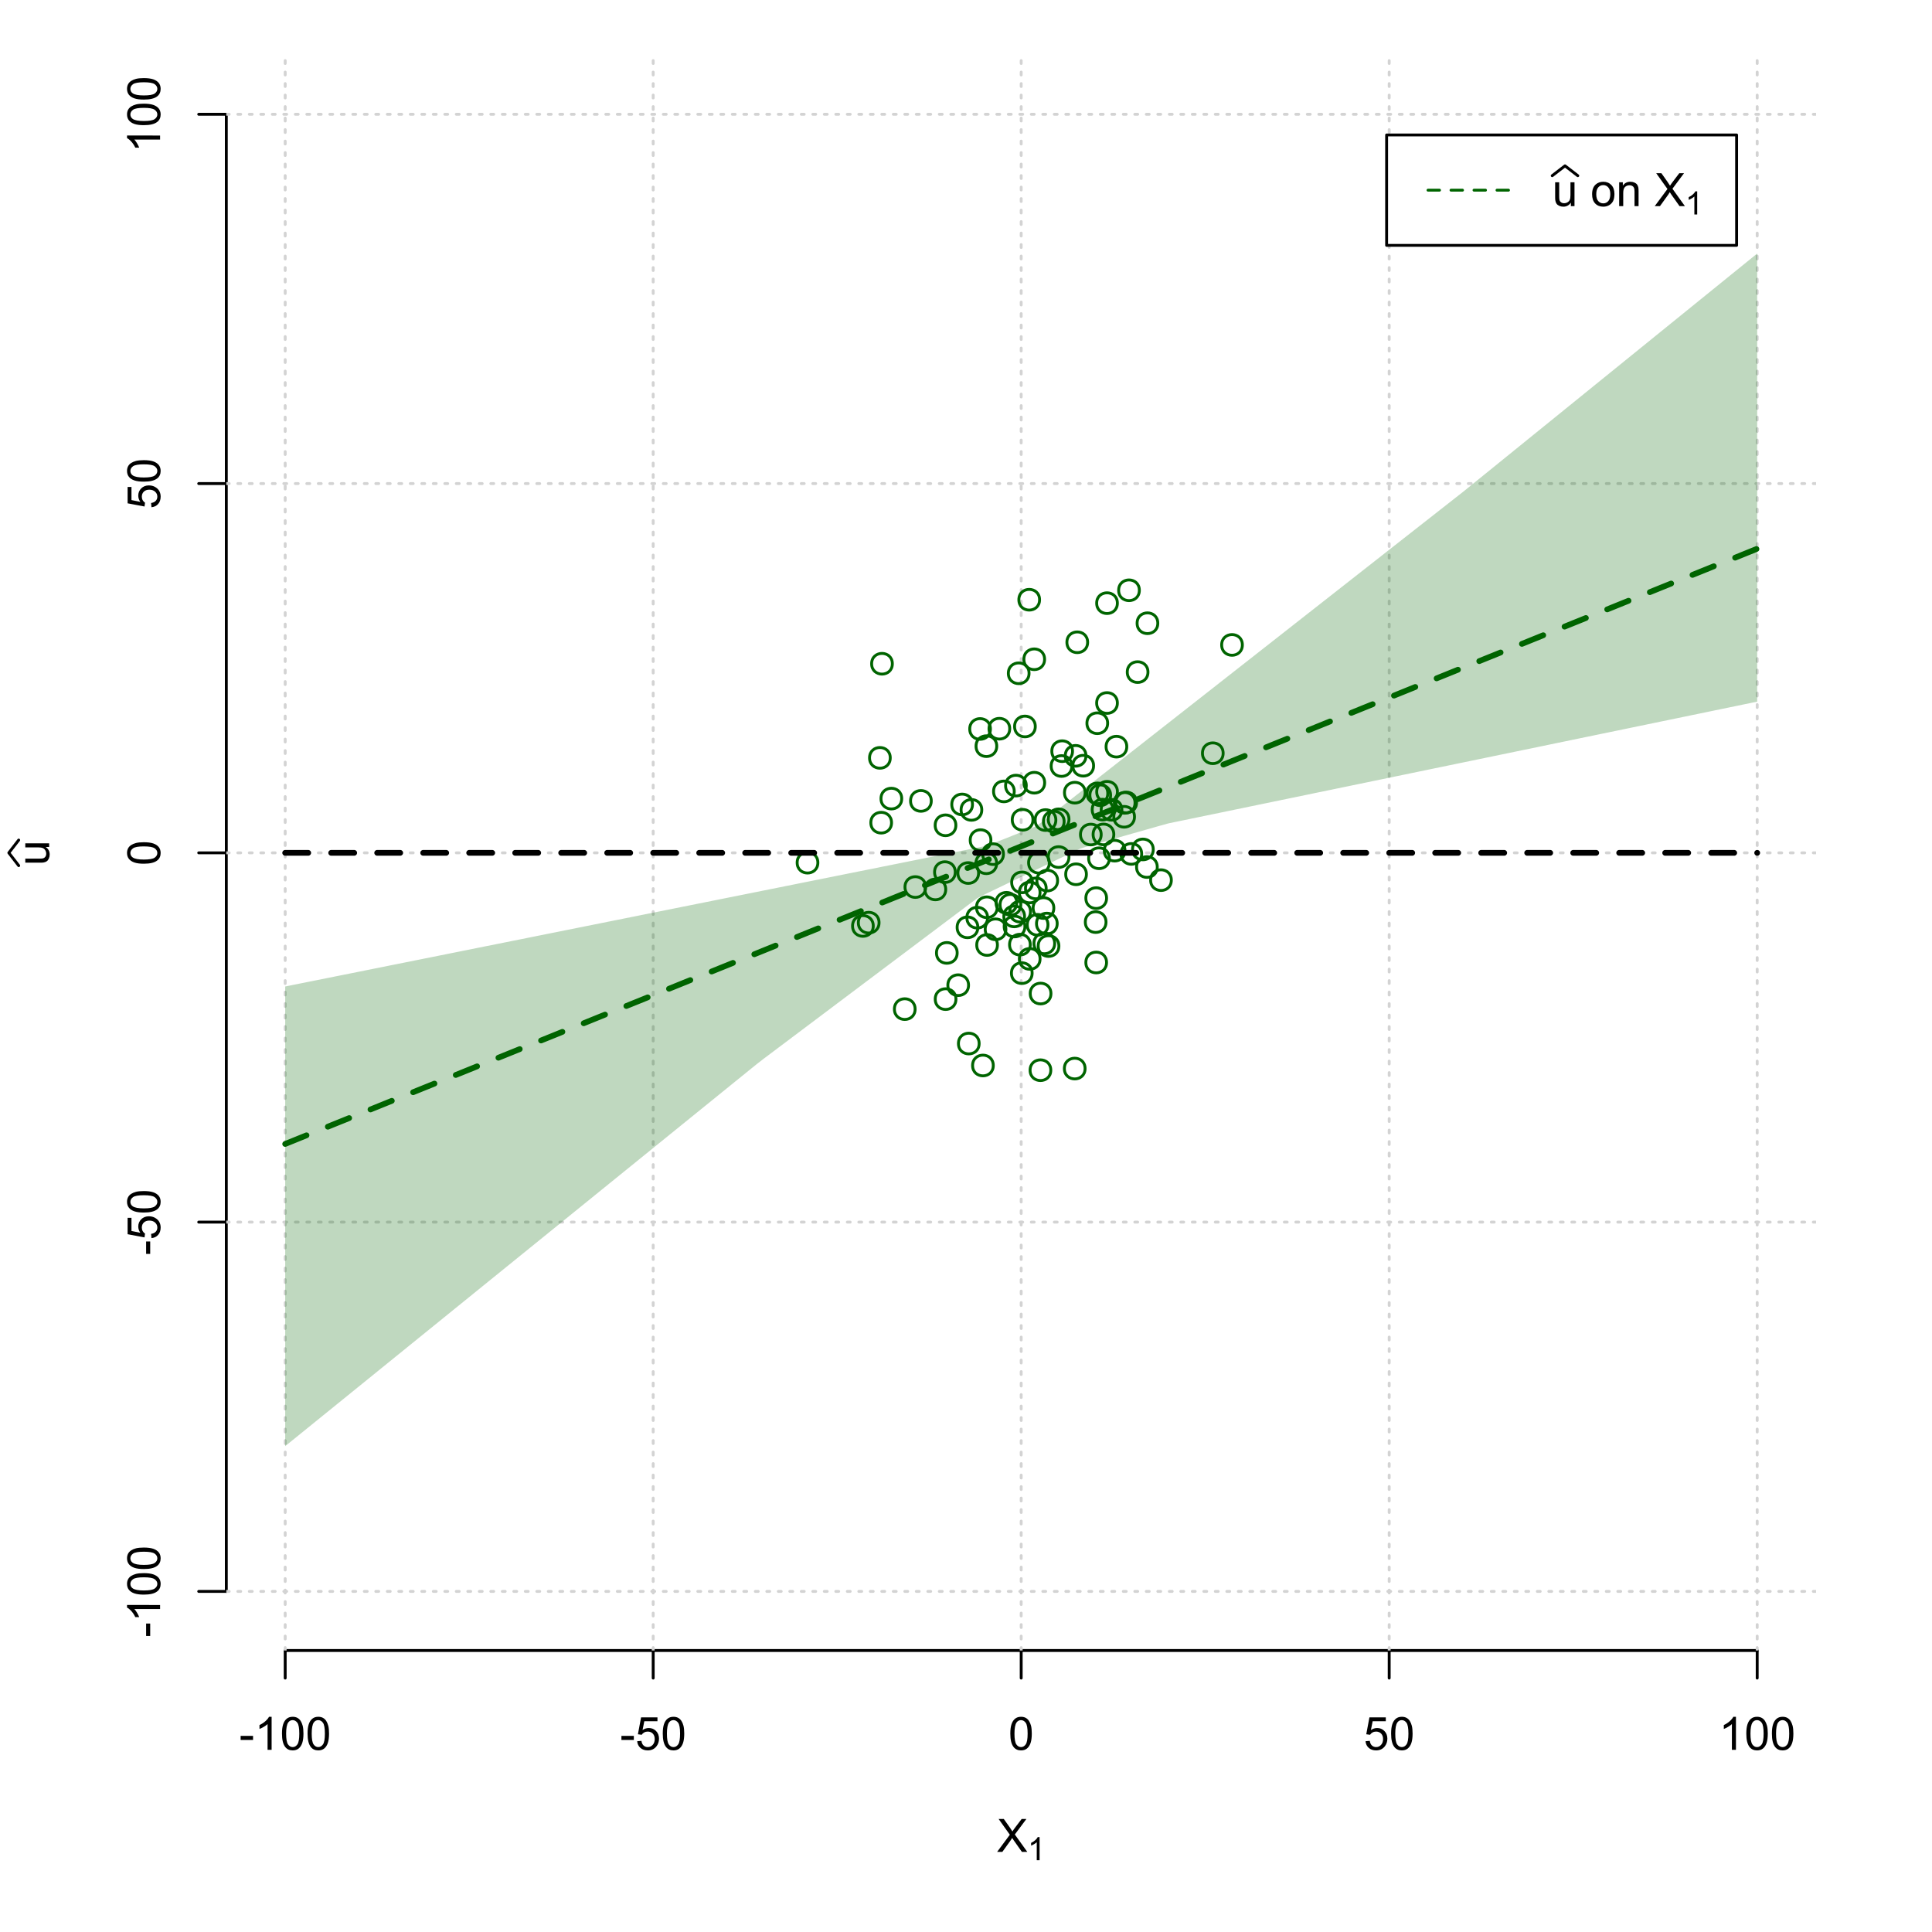 <?xml version="1.0" encoding="UTF-8"?>
<svg xmlns="http://www.w3.org/2000/svg" xmlns:xlink="http://www.w3.org/1999/xlink" width="504pt" height="504pt" viewBox="0 0 504 504" version="1.1">
<defs>
<g>
<symbol overflow="visible" id="glyph0-0">
<path style="stroke:none;" d="M 1.5 0 L 1.5 -7.5 L 7.5 -7.5 L 7.5 0 Z M 1.688 -0.188 L 7.312 -0.188 L 7.312 -7.312 L 1.688 -7.312 Z M 1.688 -0.188 "/>
</symbol>
<symbol overflow="visible" id="glyph0-1">
<path style="stroke:none;" d="M 0.055 0 L 3.375 -4.477 L 0.445 -8.59 L 1.797 -8.59 L 3.359 -6.387 C 3.68 -5.93 3.91 -5.578 4.047 -5.332 C 4.238 -5.645 4.465 -5.969 4.727 -6.312 L 6.457 -8.59 L 7.695 -8.59 L 4.676 -4.539 L 7.93 0 L 6.523 0 L 4.359 -3.062 C 4.238 -3.238 4.113 -3.43 3.984 -3.641 C 3.789 -3.324 3.652 -3.109 3.574 -2.992 L 1.418 0 Z M 0.055 0 "/>
</symbol>
<symbol overflow="visible" id="glyph0-2">
<path style="stroke:none;" d="M 0.383 -2.578 L 0.383 -3.641 L 3.621 -3.641 L 3.621 -2.578 Z M 0.383 -2.578 "/>
</symbol>
<symbol overflow="visible" id="glyph0-3">
<path style="stroke:none;" d="M 4.469 0 L 3.414 0 L 3.414 -6.719 C 3.16 -6.477 2.828 -6.234 2.414 -5.996 C 2 -5.75 1.629 -5.57 1.305 -5.449 L 1.305 -6.469 C 1.895 -6.742 2.41 -7.078 2.852 -7.477 C 3.293 -7.871 3.605 -8.254 3.789 -8.625 L 4.469 -8.625 Z M 4.469 0 "/>
</symbol>
<symbol overflow="visible" id="glyph0-4">
<path style="stroke:none;" d="M 0.5 -4.234 C 0.496 -5.246 0.602 -6.062 0.812 -6.688 C 1.02 -7.305 1.328 -7.785 1.742 -8.121 C 2.148 -8.457 2.668 -8.625 3.297 -8.625 C 3.758 -8.625 4.164 -8.531 4.512 -8.348 C 4.855 -8.16 5.141 -7.891 5.371 -7.543 C 5.594 -7.191 5.773 -6.766 5.906 -6.266 C 6.035 -5.762 6.098 -5.086 6.102 -4.234 C 6.098 -3.227 5.996 -2.414 5.789 -1.797 C 5.578 -1.176 5.266 -0.695 4.859 -0.359 C 4.445 -0.02 3.926 0.145 3.297 0.148 C 2.465 0.145 1.816 -0.148 1.348 -0.742 C 0.781 -1.457 0.496 -2.621 0.5 -4.234 Z M 1.582 -4.234 C 1.582 -2.824 1.746 -1.887 2.074 -1.418 C 2.402 -0.949 2.809 -0.715 3.297 -0.719 C 3.777 -0.715 4.184 -0.949 4.52 -1.422 C 4.848 -1.887 5.016 -2.824 5.016 -4.234 C 5.016 -5.648 4.848 -6.59 4.52 -7.055 C 4.184 -7.516 3.773 -7.746 3.289 -7.75 C 2.801 -7.746 2.414 -7.543 2.125 -7.137 C 1.762 -6.613 1.582 -5.645 1.582 -4.234 Z M 1.582 -4.234 "/>
</symbol>
<symbol overflow="visible" id="glyph0-5">
<path style="stroke:none;" d="M 0.5 -2.25 L 1.605 -2.344 C 1.684 -1.805 1.871 -1.398 2.176 -1.125 C 2.473 -0.852 2.836 -0.715 3.258 -0.719 C 3.766 -0.715 4.195 -0.906 4.547 -1.293 C 4.898 -1.672 5.074 -2.18 5.074 -2.82 C 5.074 -3.414 4.902 -3.891 4.566 -4.242 C 4.227 -4.59 3.785 -4.762 3.242 -4.766 C 2.898 -4.762 2.594 -4.684 2.32 -4.531 C 2.047 -4.375 1.832 -4.176 1.676 -3.93 L 0.688 -4.062 L 1.516 -8.473 L 5.789 -8.473 L 5.789 -7.465 L 2.359 -7.465 L 1.898 -5.156 C 2.414 -5.516 2.953 -5.695 3.523 -5.695 C 4.27 -5.695 4.902 -5.434 5.422 -4.914 C 5.934 -4.395 6.191 -3.727 6.195 -2.914 C 6.191 -2.133 5.965 -1.461 5.516 -0.898 C 4.961 -0.199 4.211 0.145 3.258 0.148 C 2.477 0.145 1.836 -0.07 1.344 -0.508 C 0.844 -0.941 0.562 -1.523 0.5 -2.25 Z M 0.5 -2.25 "/>
</symbol>
<symbol overflow="visible" id="glyph0-6">
<path style="stroke:none;" d="M 4.867 0 L 4.867 -0.914 C 4.379 -0.211 3.723 0.141 2.895 0.141 C 2.527 0.141 2.184 0.07 1.867 -0.07 C 1.547 -0.211 1.309 -0.387 1.156 -0.602 C 1 -0.812 0.895 -1.074 0.832 -1.383 C 0.785 -1.59 0.762 -1.918 0.766 -2.367 L 0.766 -6.223 L 1.82 -6.223 L 1.82 -2.773 C 1.816 -2.219 1.84 -1.848 1.887 -1.656 C 1.949 -1.379 2.09 -1.16 2.309 -1.004 C 2.523 -0.84 2.789 -0.762 3.105 -0.766 C 3.418 -0.762 3.715 -0.844 3.996 -1.008 C 4.273 -1.172 4.469 -1.391 4.586 -1.672 C 4.699 -1.949 4.758 -2.355 4.758 -2.891 L 4.758 -6.223 L 5.812 -6.223 L 5.812 0 Z M 4.867 0 "/>
</symbol>
<symbol overflow="visible" id="glyph0-7">
<path style="stroke:none;" d=""/>
</symbol>
<symbol overflow="visible" id="glyph0-8">
<path style="stroke:none;" d="M 0.398 -3.109 C 0.398 -4.262 0.719 -5.117 1.359 -5.672 C 1.895 -6.133 2.547 -6.363 3.316 -6.363 C 4.172 -6.363 4.871 -6.082 5.414 -5.52 C 5.953 -4.957 6.223 -4.184 6.227 -3.199 C 6.223 -2.398 6.102 -1.766 5.867 -1.309 C 5.625 -0.848 5.277 -0.492 4.82 -0.238 C 4.359 0.016 3.859 0.141 3.316 0.141 C 2.441 0.141 1.734 -0.137 1.203 -0.695 C 0.664 -1.254 0.398 -2.059 0.398 -3.109 Z M 1.484 -3.109 C 1.48 -2.309 1.656 -1.711 2.004 -1.32 C 2.348 -0.922 2.785 -0.727 3.316 -0.727 C 3.84 -0.727 4.273 -0.926 4.621 -1.324 C 4.969 -1.723 5.145 -2.328 5.145 -3.148 C 5.145 -3.914 4.969 -4.496 4.617 -4.895 C 4.266 -5.289 3.832 -5.488 3.316 -5.492 C 2.785 -5.488 2.348 -5.293 2.004 -4.898 C 1.656 -4.5 1.48 -3.902 1.484 -3.109 Z M 1.484 -3.109 "/>
</symbol>
<symbol overflow="visible" id="glyph0-9">
<path style="stroke:none;" d="M 0.789 0 L 0.789 -6.223 L 1.742 -6.223 L 1.742 -5.336 C 2.195 -6.02 2.855 -6.363 3.719 -6.363 C 4.09 -6.363 4.434 -6.293 4.754 -6.16 C 5.066 -6.023 5.305 -5.848 5.461 -5.633 C 5.617 -5.41 5.727 -5.152 5.789 -4.852 C 5.828 -4.656 5.848 -4.312 5.848 -3.828 L 5.848 0 L 4.793 0 L 4.793 -3.785 C 4.793 -4.215 4.75 -4.535 4.668 -4.75 C 4.586 -4.961 4.441 -5.129 4.234 -5.258 C 4.023 -5.383 3.777 -5.449 3.5 -5.449 C 3.047 -5.449 2.66 -5.305 2.332 -5.02 C 2.004 -4.734 1.84 -4.195 1.844 -3.398 L 1.844 0 Z M 0.789 0 "/>
</symbol>
<symbol overflow="visible" id="glyph1-0">
<path style="stroke:none;" d="M 1.051 0 L 1.051 -5.25 L 5.25 -5.25 L 5.25 0 Z M 1.18 -0.133 L 5.117 -0.133 L 5.117 -5.117 L 1.18 -5.117 Z M 1.18 -0.133 "/>
</symbol>
<symbol overflow="visible" id="glyph1-1">
<path style="stroke:none;" d="M 3.129 0 L 2.391 0 L 2.391 -4.703 C 2.211 -4.531 1.977 -4.363 1.691 -4.195 C 1.398 -4.023 1.141 -3.895 0.914 -3.812 L 0.914 -4.527 C 1.328 -4.719 1.688 -4.953 1.996 -5.234 C 2.305 -5.508 2.523 -5.777 2.652 -6.039 L 3.129 -6.039 Z M 3.129 0 "/>
</symbol>
<symbol overflow="visible" id="glyph2-0">
<path style="stroke:none;" d="M 0 -1.5 L -7.5 -1.5 L -7.5 -7.5 L 0 -7.5 Z M -0.188 -1.688 L -0.188 -7.312 L -7.312 -7.312 L -7.312 -1.688 Z M -0.188 -1.688 "/>
</symbol>
<symbol overflow="visible" id="glyph2-1">
<path style="stroke:none;" d="M 0 -4.867 L -0.914 -4.867 C -0.211 -4.379 0.141 -3.723 0.141 -2.895 C 0.141 -2.527 0.07 -2.184 -0.07 -1.867 C -0.211 -1.547 -0.387 -1.309 -0.598 -1.156 C -0.809 -1 -1.07 -0.895 -1.383 -0.832 C -1.59 -0.789 -1.918 -0.766 -2.367 -0.77 L -6.223 -0.77 L -6.223 -1.824 L -2.773 -1.824 C -2.219 -1.82 -1.848 -1.844 -1.656 -1.887 C -1.379 -1.949 -1.16 -2.09 -1.004 -2.309 C -0.84 -2.523 -0.762 -2.789 -0.766 -3.105 C -0.762 -3.418 -0.844 -3.715 -1.008 -3.996 C -1.172 -4.273 -1.391 -4.469 -1.672 -4.586 C -1.945 -4.699 -2.352 -4.758 -2.887 -4.758 L -6.223 -4.758 L -6.223 -5.812 L 0 -5.812 Z M 0 -4.867 "/>
</symbol>
<symbol overflow="visible" id="glyph2-2">
<path style="stroke:none;" d="M -2.578 -0.383 L -3.641 -0.383 L -3.641 -3.621 L -2.578 -3.621 Z M -2.578 -0.383 "/>
</symbol>
<symbol overflow="visible" id="glyph2-3">
<path style="stroke:none;" d="M 0 -4.469 L 0 -3.414 L -6.719 -3.418 C -6.477 -3.16 -6.234 -2.828 -5.996 -2.418 C -5.75 -2.004 -5.57 -1.633 -5.449 -1.309 L -6.469 -1.309 C -6.742 -1.895 -7.078 -2.41 -7.477 -2.852 C -7.871 -3.293 -8.254 -3.605 -8.625 -3.793 L -8.625 -4.473 Z M 0 -4.469 "/>
</symbol>
<symbol overflow="visible" id="glyph2-4">
<path style="stroke:none;" d="M -4.234 -0.5 C -5.246 -0.496 -6.062 -0.602 -6.688 -0.812 C -7.305 -1.02 -7.785 -1.328 -8.121 -1.742 C -8.457 -2.152 -8.625 -2.672 -8.625 -3.301 C -8.625 -3.758 -8.531 -4.164 -8.348 -4.512 C -8.16 -4.859 -7.891 -5.145 -7.543 -5.371 C -7.191 -5.594 -6.766 -5.773 -6.266 -5.906 C -5.762 -6.035 -5.086 -6.098 -4.234 -6.102 C -3.223 -6.098 -2.41 -5.996 -1.793 -5.789 C -1.176 -5.578 -0.695 -5.266 -0.359 -4.859 C -0.02 -4.445 0.145 -3.926 0.148 -3.297 C 0.145 -2.465 -0.148 -1.816 -0.742 -1.348 C -1.457 -0.781 -2.621 -0.496 -4.234 -0.5 Z M -4.234 -1.582 C -2.824 -1.582 -1.887 -1.746 -1.418 -2.074 C -0.949 -2.402 -0.715 -2.809 -0.719 -3.297 C -0.715 -3.777 -0.949 -4.184 -1.422 -4.52 C -1.887 -4.848 -2.824 -5.016 -4.234 -5.016 C -5.648 -5.016 -6.59 -4.848 -7.055 -4.52 C -7.516 -4.188 -7.746 -3.777 -7.75 -3.289 C -7.746 -2.801 -7.543 -2.414 -7.137 -2.129 C -6.613 -1.762 -5.645 -1.582 -4.234 -1.582 Z M -4.234 -1.582 "/>
</symbol>
<symbol overflow="visible" id="glyph2-5">
<path style="stroke:none;" d="M -2.25 -0.5 L -2.344 -1.605 C -1.805 -1.684 -1.398 -1.871 -1.125 -2.176 C -0.852 -2.473 -0.715 -2.836 -0.719 -3.258 C -0.715 -3.766 -0.906 -4.195 -1.293 -4.547 C -1.672 -4.898 -2.18 -5.074 -2.816 -5.074 C -3.414 -5.074 -3.891 -4.902 -4.242 -4.566 C -4.59 -4.227 -4.762 -3.785 -4.766 -3.242 C -4.762 -2.898 -4.684 -2.594 -4.531 -2.32 C -4.375 -2.047 -4.176 -1.832 -3.93 -1.676 L -4.062 -0.688 L -8.473 -1.52 L -8.473 -5.789 L -7.465 -5.789 L -7.465 -2.363 L -5.156 -1.898 C -5.516 -2.414 -5.695 -2.953 -5.695 -3.523 C -5.695 -4.27 -5.434 -4.902 -4.914 -5.422 C -4.395 -5.934 -3.727 -6.191 -2.91 -6.195 C -2.133 -6.191 -1.461 -5.965 -0.895 -5.516 C -0.199 -4.961 0.145 -4.211 0.148 -3.258 C 0.145 -2.477 -0.07 -1.836 -0.508 -1.344 C -0.941 -0.848 -1.523 -0.566 -2.25 -0.5 Z M -2.25 -0.5 "/>
</symbol>
</g>
<clipPath id="clip1">
  <path d="M 74 14.398 L 75 14.398 L 75 430.559 L 74 430.559 Z M 74 14.398 "/>
</clipPath>
<clipPath id="clip2">
  <path d="M 170 14.398 L 171 14.398 L 171 430.559 L 170 430.559 Z M 170 14.398 "/>
</clipPath>
<clipPath id="clip3">
  <path d="M 266 14.398 L 267 14.398 L 267 430.559 L 266 430.559 Z M 266 14.398 "/>
</clipPath>
<clipPath id="clip4">
  <path d="M 362 14.398 L 363 14.398 L 363 430.559 L 362 430.559 Z M 362 14.398 "/>
</clipPath>
<clipPath id="clip5">
  <path d="M 458 14.398 L 459 14.398 L 459 430.559 L 458 430.559 Z M 458 14.398 "/>
</clipPath>
<clipPath id="clip6">
  <path d="M 59.039 414 L 473.758 414 L 473.758 416 L 59.039 416 Z M 59.039 414 "/>
</clipPath>
<clipPath id="clip7">
  <path d="M 59.039 318 L 473.758 318 L 473.758 320 L 59.039 320 Z M 59.039 318 "/>
</clipPath>
<clipPath id="clip8">
  <path d="M 59.039 222 L 473.758 222 L 473.758 223 L 59.039 223 Z M 59.039 222 "/>
</clipPath>
<clipPath id="clip9">
  <path d="M 59.039 125 L 473.758 125 L 473.758 127 L 59.039 127 Z M 59.039 125 "/>
</clipPath>
<clipPath id="clip10">
  <path d="M 59.039 29 L 473.758 29 L 473.758 31 L 59.039 31 Z M 59.039 29 "/>
</clipPath>
</defs>
<g id="surface4686">
<rect x="0" y="0" width="504" height="504" style="fill:rgb(100%,100%,100%);fill-opacity:1;stroke:none;"/>
<g style="fill:rgb(0%,0%,0%);fill-opacity:1;">
  <use xlink:href="#glyph0-1" x="260.062" y="483.102"/>
</g>
<g style="fill:rgb(0%,0%,0%);fill-opacity:1;">
  <use xlink:href="#glyph1-1" x="268.066" y="485.281"/>
</g>
<g style="fill:rgb(0%,0%,0%);fill-opacity:1;">
  <use xlink:href="#glyph2-1" x="12.82" y="225.816"/>
</g>
<path style="fill:none;stroke-width:0.75;stroke-linecap:round;stroke-linejoin:round;stroke:rgb(0%,0%,0%);stroke-opacity:1;stroke-miterlimit:10;" d="M 4.879 225.816 L 2.301 222.48 L 4.879 219.145 "/>
<path style="fill:none;stroke-width:0.75;stroke-linecap:round;stroke-linejoin:round;stroke:rgb(0%,0%,0%);stroke-opacity:1;stroke-miterlimit:10;" d="M 74.398 430.559 L 458.398 430.559 "/>
<path style="fill:none;stroke-width:0.75;stroke-linecap:round;stroke-linejoin:round;stroke:rgb(0%,0%,0%);stroke-opacity:1;stroke-miterlimit:10;" d="M 74.398 430.559 L 74.398 437.762 "/>
<path style="fill:none;stroke-width:0.75;stroke-linecap:round;stroke-linejoin:round;stroke:rgb(0%,0%,0%);stroke-opacity:1;stroke-miterlimit:10;" d="M 170.398 430.559 L 170.398 437.762 "/>
<path style="fill:none;stroke-width:0.75;stroke-linecap:round;stroke-linejoin:round;stroke:rgb(0%,0%,0%);stroke-opacity:1;stroke-miterlimit:10;" d="M 266.398 430.559 L 266.398 437.762 "/>
<path style="fill:none;stroke-width:0.75;stroke-linecap:round;stroke-linejoin:round;stroke:rgb(0%,0%,0%);stroke-opacity:1;stroke-miterlimit:10;" d="M 362.398 430.559 L 362.398 437.762 "/>
<path style="fill:none;stroke-width:0.75;stroke-linecap:round;stroke-linejoin:round;stroke:rgb(0%,0%,0%);stroke-opacity:1;stroke-miterlimit:10;" d="M 458.398 430.559 L 458.398 437.762 "/>
<g style="fill:rgb(0%,0%,0%);fill-opacity:1;">
  <use xlink:href="#glyph0-2" x="62.391" y="456.48"/>
  <use xlink:href="#glyph0-3" x="66.387" y="456.48"/>
  <use xlink:href="#glyph0-4" x="73.061" y="456.48"/>
  <use xlink:href="#glyph0-4" x="79.734" y="456.48"/>
</g>
<g style="fill:rgb(0%,0%,0%);fill-opacity:1;">
  <use xlink:href="#glyph0-2" x="161.727" y="456.48"/>
  <use xlink:href="#glyph0-5" x="165.723" y="456.48"/>
  <use xlink:href="#glyph0-4" x="172.396" y="456.48"/>
</g>
<g style="fill:rgb(0%,0%,0%);fill-opacity:1;">
  <use xlink:href="#glyph0-4" x="263.062" y="456.48"/>
</g>
<g style="fill:rgb(0%,0%,0%);fill-opacity:1;">
  <use xlink:href="#glyph0-5" x="355.727" y="456.48"/>
  <use xlink:href="#glyph0-4" x="362.4" y="456.48"/>
</g>
<g style="fill:rgb(0%,0%,0%);fill-opacity:1;">
  <use xlink:href="#glyph0-3" x="448.387" y="456.48"/>
  <use xlink:href="#glyph0-4" x="455.061" y="456.48"/>
  <use xlink:href="#glyph0-4" x="461.734" y="456.48"/>
</g>
<path style="fill:none;stroke-width:0.75;stroke-linecap:round;stroke-linejoin:round;stroke:rgb(0%,0%,0%);stroke-opacity:1;stroke-miterlimit:10;" d="M 59.039 415.148 L 59.039 29.812 "/>
<path style="fill:none;stroke-width:0.75;stroke-linecap:round;stroke-linejoin:round;stroke:rgb(0%,0%,0%);stroke-opacity:1;stroke-miterlimit:10;" d="M 59.039 415.148 L 51.84 415.148 "/>
<path style="fill:none;stroke-width:0.75;stroke-linecap:round;stroke-linejoin:round;stroke:rgb(0%,0%,0%);stroke-opacity:1;stroke-miterlimit:10;" d="M 59.039 318.812 L 51.84 318.812 "/>
<path style="fill:none;stroke-width:0.75;stroke-linecap:round;stroke-linejoin:round;stroke:rgb(0%,0%,0%);stroke-opacity:1;stroke-miterlimit:10;" d="M 59.039 222.48 L 51.84 222.48 "/>
<path style="fill:none;stroke-width:0.75;stroke-linecap:round;stroke-linejoin:round;stroke:rgb(0%,0%,0%);stroke-opacity:1;stroke-miterlimit:10;" d="M 59.039 126.148 L 51.84 126.148 "/>
<path style="fill:none;stroke-width:0.75;stroke-linecap:round;stroke-linejoin:round;stroke:rgb(0%,0%,0%);stroke-opacity:1;stroke-miterlimit:10;" d="M 59.039 29.812 L 51.84 29.812 "/>
<g style="fill:rgb(0%,0%,0%);fill-opacity:1;">
  <use xlink:href="#glyph2-2" x="41.762" y="427.156"/>
  <use xlink:href="#glyph2-3" x="41.762" y="423.16"/>
  <use xlink:href="#glyph2-4" x="41.762" y="416.486"/>
  <use xlink:href="#glyph2-4" x="41.762" y="409.812"/>
</g>
<g style="fill:rgb(0%,0%,0%);fill-opacity:1;">
  <use xlink:href="#glyph2-2" x="41.762" y="327.484"/>
  <use xlink:href="#glyph2-5" x="41.762" y="323.488"/>
  <use xlink:href="#glyph2-4" x="41.762" y="316.814"/>
</g>
<g style="fill:rgb(0%,0%,0%);fill-opacity:1;">
  <use xlink:href="#glyph2-4" x="41.762" y="225.816"/>
</g>
<g style="fill:rgb(0%,0%,0%);fill-opacity:1;">
  <use xlink:href="#glyph2-5" x="41.762" y="132.82"/>
  <use xlink:href="#glyph2-4" x="41.762" y="126.146"/>
</g>
<g style="fill:rgb(0%,0%,0%);fill-opacity:1;">
  <use xlink:href="#glyph2-3" x="41.762" y="39.824"/>
  <use xlink:href="#glyph2-4" x="41.762" y="33.15"/>
  <use xlink:href="#glyph2-4" x="41.762" y="26.477"/>
</g>
<g clip-path="url(#clip1)" clip-rule="nonzero">
<path style="fill:none;stroke-width:0.75;stroke-linecap:round;stroke-linejoin:round;stroke:rgb(82.745%,82.745%,82.745%);stroke-opacity:1;stroke-dasharray:0.75,2.25;stroke-miterlimit:10;" d="M 74.398 430.559 L 74.398 14.398 "/>
</g>
<g clip-path="url(#clip2)" clip-rule="nonzero">
<path style="fill:none;stroke-width:0.75;stroke-linecap:round;stroke-linejoin:round;stroke:rgb(82.745%,82.745%,82.745%);stroke-opacity:1;stroke-dasharray:0.75,2.25;stroke-miterlimit:10;" d="M 170.398 430.559 L 170.398 14.398 "/>
</g>
<g clip-path="url(#clip3)" clip-rule="nonzero">
<path style="fill:none;stroke-width:0.75;stroke-linecap:round;stroke-linejoin:round;stroke:rgb(82.745%,82.745%,82.745%);stroke-opacity:1;stroke-dasharray:0.75,2.25;stroke-miterlimit:10;" d="M 266.398 430.559 L 266.398 14.398 "/>
</g>
<g clip-path="url(#clip4)" clip-rule="nonzero">
<path style="fill:none;stroke-width:0.75;stroke-linecap:round;stroke-linejoin:round;stroke:rgb(82.745%,82.745%,82.745%);stroke-opacity:1;stroke-dasharray:0.75,2.25;stroke-miterlimit:10;" d="M 362.398 430.559 L 362.398 14.398 "/>
</g>
<g clip-path="url(#clip5)" clip-rule="nonzero">
<path style="fill:none;stroke-width:0.75;stroke-linecap:round;stroke-linejoin:round;stroke:rgb(82.745%,82.745%,82.745%);stroke-opacity:1;stroke-dasharray:0.75,2.25;stroke-miterlimit:10;" d="M 458.398 430.559 L 458.398 14.398 "/>
</g>
<g clip-path="url(#clip6)" clip-rule="nonzero">
<path style="fill:none;stroke-width:0.75;stroke-linecap:round;stroke-linejoin:round;stroke:rgb(82.745%,82.745%,82.745%);stroke-opacity:1;stroke-dasharray:0.75,2.25;stroke-miterlimit:10;" d="M 59.039 415.148 L 473.762 415.148 "/>
</g>
<g clip-path="url(#clip7)" clip-rule="nonzero">
<path style="fill:none;stroke-width:0.75;stroke-linecap:round;stroke-linejoin:round;stroke:rgb(82.745%,82.745%,82.745%);stroke-opacity:1;stroke-dasharray:0.75,2.25;stroke-miterlimit:10;" d="M 59.039 318.812 L 473.762 318.812 "/>
</g>
<g clip-path="url(#clip8)" clip-rule="nonzero">
<path style="fill:none;stroke-width:0.75;stroke-linecap:round;stroke-linejoin:round;stroke:rgb(82.745%,82.745%,82.745%);stroke-opacity:1;stroke-dasharray:0.75,2.25;stroke-miterlimit:10;" d="M 59.039 222.48 L 473.762 222.48 "/>
</g>
<g clip-path="url(#clip9)" clip-rule="nonzero">
<path style="fill:none;stroke-width:0.75;stroke-linecap:round;stroke-linejoin:round;stroke:rgb(82.745%,82.745%,82.745%);stroke-opacity:1;stroke-dasharray:0.75,2.25;stroke-miterlimit:10;" d="M 59.039 126.148 L 473.762 126.148 "/>
</g>
<g clip-path="url(#clip10)" clip-rule="nonzero">
<path style="fill:none;stroke-width:0.75;stroke-linecap:round;stroke-linejoin:round;stroke:rgb(82.745%,82.745%,82.745%);stroke-opacity:1;stroke-dasharray:0.75,2.25;stroke-miterlimit:10;" d="M 59.039 29.812 L 473.762 29.812 "/>
</g>
<path style=" stroke:none;fill-rule:nonzero;fill:rgb(0%,39.216%,0%);fill-opacity:0.251;" d="M 74.398 295.859 L 74.398 257.348 L 76.32 256.961 L 78.238 256.574 L 80.16 256.191 L 82.078 255.805 L 84 255.422 L 85.922 255.035 L 87.84 254.648 L 89.762 254.266 L 91.68 253.879 L 93.602 253.496 L 95.52 253.109 L 97.441 252.723 L 99.359 252.34 L 101.281 251.953 L 103.199 251.57 L 105.121 251.184 L 107.039 250.797 L 108.961 250.414 L 110.879 250.027 L 112.801 249.645 L 114.719 249.258 L 116.641 248.871 L 118.559 248.488 L 120.48 248.102 L 122.398 247.719 L 124.32 247.332 L 126.238 246.945 L 128.16 246.562 L 130.078 246.176 L 132 245.793 L 133.922 245.406 L 135.84 245.023 L 137.762 244.637 L 139.68 244.25 L 141.602 243.867 L 143.52 243.48 L 145.441 243.098 L 147.359 242.711 L 149.281 242.324 L 151.199 241.941 L 153.121 241.555 L 155.039 241.172 L 156.961 240.785 L 158.879 240.398 L 160.801 240.016 L 162.719 239.629 L 164.641 239.246 L 166.559 238.859 L 168.48 238.473 L 170.398 238.09 L 172.32 237.703 L 174.238 237.32 L 176.16 236.934 L 178.078 236.547 L 180 236.164 L 181.922 235.777 L 183.84 235.395 L 185.762 235.008 L 187.68 234.621 L 189.602 234.238 L 191.52 233.852 L 193.441 233.469 L 195.359 233.082 L 197.281 232.699 L 199.199 232.312 L 201.121 231.926 L 203.039 231.543 L 204.961 231.156 L 206.879 230.773 L 208.801 230.387 L 210.719 230 L 212.641 229.617 L 214.559 229.23 L 216.48 228.848 L 218.398 228.461 L 220.32 228.074 L 222.238 227.691 L 224.16 227.305 L 226.078 226.922 L 229.922 226.148 L 231.84 225.766 L 233.762 225.379 L 235.68 224.996 L 237.602 224.609 L 239.52 224.223 L 241.441 223.84 L 243.359 223.453 L 245.281 223.07 L 247.199 222.684 L 249.121 222.297 L 251.039 221.914 L 252.961 221.527 L 254.879 221.145 L 256.801 220.758 L 258.719 220.156 L 260.641 219.391 L 262.559 218.625 L 264.48 217.859 L 266.398 217.094 L 268.32 216.328 L 270.238 215.562 L 272.16 214.191 L 274.078 212.688 L 276 211.18 L 277.922 209.676 L 279.84 208.168 L 281.762 206.664 L 283.68 205.156 L 285.602 203.652 L 287.52 202.145 L 289.441 200.641 L 291.359 199.133 L 293.281 197.629 L 295.199 196.121 L 297.121 194.617 L 299.039 193.109 L 300.961 191.605 L 302.879 190.098 L 304.801 188.594 L 306.719 187.086 L 308.641 185.582 L 310.559 184.074 L 312.48 182.57 L 314.398 181.062 L 316.32 179.559 L 318.238 178.051 L 320.16 176.547 L 322.078 175.039 L 324 173.535 L 325.922 172.027 L 327.84 170.523 L 329.762 169.016 L 331.68 167.512 L 333.602 166.004 L 335.52 164.5 L 337.441 162.992 L 339.359 161.488 L 341.281 159.98 L 343.199 158.477 L 345.121 156.969 L 347.039 155.465 L 348.961 153.957 L 350.879 152.453 L 352.801 150.945 L 354.719 149.441 L 356.641 147.934 L 358.559 146.43 L 360.48 144.922 L 362.398 143.418 L 364.32 141.91 L 366.238 140.406 L 368.16 138.898 L 370.078 137.395 L 372 135.887 L 373.922 134.383 L 375.84 132.875 L 377.762 131.371 L 379.68 129.863 L 381.602 128.359 L 383.52 126.805 L 385.441 125.25 L 387.359 123.695 L 389.281 122.141 L 391.199 120.582 L 393.121 119.027 L 395.039 117.473 L 396.961 115.918 L 398.879 114.359 L 400.801 112.805 L 402.719 111.25 L 404.641 109.695 L 406.559 108.141 L 408.48 106.582 L 410.398 105.027 L 412.32 103.473 L 414.238 101.918 L 416.16 100.359 L 418.078 98.805 L 421.922 95.695 L 423.84 94.137 L 425.762 92.582 L 427.68 91.027 L 429.602 89.473 L 431.52 87.918 L 433.441 86.359 L 435.359 84.805 L 437.281 83.25 L 439.199 81.695 L 441.121 80.137 L 443.039 78.582 L 444.961 77.027 L 446.879 75.473 L 448.801 73.918 L 450.719 72.359 L 452.641 70.805 L 454.559 69.25 L 456.48 67.695 L 458.398 66.137 L 458.398 29.812 L 458.398 183.035 L 456.48 183.434 L 454.559 183.828 L 452.641 184.227 L 450.719 184.625 L 448.801 185.02 L 446.879 185.418 L 444.961 185.816 L 443.039 186.211 L 441.121 186.609 L 439.199 187.008 L 437.281 187.402 L 435.359 187.801 L 433.441 188.195 L 431.52 188.594 L 429.602 188.992 L 427.68 189.387 L 425.762 189.785 L 423.84 190.184 L 421.922 190.578 L 420 190.977 L 418.078 191.371 L 416.16 191.77 L 414.238 192.168 L 412.32 192.562 L 410.398 192.961 L 408.48 193.359 L 406.559 193.754 L 404.641 194.152 L 402.719 194.551 L 400.801 194.945 L 398.879 195.344 L 396.961 195.738 L 395.039 196.137 L 393.121 196.535 L 391.199 196.93 L 389.281 197.328 L 387.359 197.727 L 385.441 198.121 L 383.52 198.52 L 381.602 198.918 L 379.68 199.312 L 377.762 199.711 L 375.84 200.105 L 373.922 200.504 L 372 200.902 L 370.078 201.297 L 368.16 201.695 L 366.238 202.094 L 364.32 202.488 L 362.398 202.887 L 360.48 203.285 L 358.559 203.68 L 356.641 204.078 L 354.719 204.473 L 352.801 204.871 L 350.879 205.27 L 348.961 205.664 L 347.039 206.062 L 345.121 206.461 L 343.199 206.855 L 341.281 207.254 L 339.359 207.652 L 337.441 208.047 L 335.52 208.445 L 333.602 208.84 L 331.68 209.238 L 329.762 209.637 L 327.84 210.031 L 325.922 210.43 L 324 210.828 L 322.078 211.223 L 320.16 211.621 L 318.238 212.02 L 316.32 212.414 L 314.398 212.812 L 312.48 213.207 L 310.559 213.605 L 308.641 214.004 L 306.719 214.398 L 304.801 214.797 L 302.879 215.328 L 300.961 215.871 L 299.039 216.418 L 297.121 216.965 L 295.199 217.508 L 293.281 218.055 L 291.359 218.602 L 289.441 219.145 L 287.52 219.691 L 285.602 220.238 L 283.68 220.781 L 281.762 221.391 L 279.84 222.312 L 277.922 223.234 L 276 224.152 L 274.078 225.074 L 272.16 225.996 L 270.238 226.914 L 268.32 227.836 L 266.398 228.758 L 264.48 229.676 L 262.559 230.598 L 260.641 231.52 L 258.719 232.438 L 256.801 233.359 L 254.879 234.352 L 252.961 235.793 L 251.039 237.238 L 249.121 238.68 L 247.199 240.125 L 245.281 241.566 L 243.359 243.012 L 241.441 244.453 L 239.52 245.898 L 237.602 247.34 L 235.68 248.785 L 233.762 250.227 L 231.84 251.672 L 229.922 253.113 L 228 254.559 L 226.078 256 L 224.16 257.445 L 222.238 258.887 L 220.32 260.332 L 218.398 261.773 L 216.48 263.219 L 214.559 264.66 L 212.641 266.105 L 210.719 267.547 L 208.801 268.992 L 206.879 270.434 L 204.961 271.879 L 203.039 273.32 L 201.121 274.766 L 199.199 276.207 L 197.281 277.699 L 195.359 279.254 L 193.441 280.809 L 191.52 282.363 L 189.602 283.922 L 187.68 285.477 L 185.762 287.031 L 183.84 288.586 L 181.922 290.141 L 180 291.699 L 178.078 293.254 L 176.16 294.809 L 174.238 296.363 L 172.32 297.922 L 170.398 299.477 L 168.48 301.031 L 166.559 302.586 L 164.641 304.145 L 162.719 305.699 L 160.801 307.254 L 158.879 308.809 L 156.961 310.363 L 155.039 311.922 L 153.121 313.477 L 151.199 315.031 L 149.281 316.586 L 147.359 318.145 L 145.441 319.699 L 143.52 321.254 L 141.602 322.809 L 139.68 324.367 L 137.762 325.922 L 135.84 327.477 L 133.922 329.031 L 132 330.586 L 130.078 332.145 L 128.16 333.699 L 126.238 335.254 L 124.32 336.809 L 122.398 338.367 L 120.48 339.922 L 118.559 341.477 L 116.641 343.031 L 114.719 344.59 L 112.801 346.145 L 110.879 347.699 L 108.961 349.254 L 107.039 350.809 L 105.121 352.367 L 103.199 353.922 L 101.281 355.477 L 99.359 357.031 L 97.441 358.59 L 95.52 360.145 L 93.602 361.699 L 91.68 363.254 L 89.762 364.812 L 87.84 366.367 L 85.922 367.922 L 82.078 371.031 L 80.16 372.59 L 78.238 374.145 L 76.32 375.699 L 74.398 377.254 L 74.398 415.148 Z M 74.398 295.859 "/>
<path style="fill:none;stroke-width:0.75;stroke-linecap:round;stroke-linejoin:round;stroke:rgb(0%,39.216%,0%);stroke-opacity:1;stroke-miterlimit:10;" d="M 255.281 227.746 C 255.281 231.344 249.883 231.344 249.883 227.746 C 249.883 224.145 255.281 224.145 255.281 227.746 "/>
<path style="fill:none;stroke-width:0.75;stroke-linecap:round;stroke-linejoin:round;stroke:rgb(0%,39.216%,0%);stroke-opacity:1;stroke-miterlimit:10;" d="M 287.266 217.703 C 287.266 221.305 281.867 221.305 281.867 217.703 C 281.867 214.105 287.266 214.105 287.266 217.703 "/>
<path style="fill:none;stroke-width:0.75;stroke-linecap:round;stroke-linejoin:round;stroke:rgb(0%,39.216%,0%);stroke-opacity:1;stroke-miterlimit:10;" d="M 262.41 242.426 C 262.41 246.027 257.012 246.027 257.012 242.426 C 257.012 238.828 262.41 238.828 262.41 242.426 "/>
<path style="fill:none;stroke-width:0.75;stroke-linecap:round;stroke-linejoin:round;stroke:rgb(0%,39.216%,0%);stroke-opacity:1;stroke-miterlimit:10;" d="M 267.367 241.699 C 267.367 245.301 261.965 245.301 261.965 241.699 C 261.965 238.102 267.367 238.102 267.367 241.699 "/>
<path style="fill:none;stroke-width:0.75;stroke-linecap:round;stroke-linejoin:round;stroke:rgb(0%,39.216%,0%);stroke-opacity:1;stroke-miterlimit:10;" d="M 293.477 221.91 C 293.477 225.508 288.078 225.508 288.078 221.91 C 288.078 218.309 293.477 218.309 293.477 221.91 "/>
<path style="fill:none;stroke-width:0.75;stroke-linecap:round;stroke-linejoin:round;stroke:rgb(0%,39.216%,0%);stroke-opacity:1;stroke-miterlimit:10;" d="M 283.066 278.758 C 283.066 282.355 277.664 282.355 277.664 278.758 C 277.664 275.156 283.066 275.156 283.066 278.758 "/>
<path style="fill:none;stroke-width:0.75;stroke-linecap:round;stroke-linejoin:round;stroke:rgb(0%,39.216%,0%);stroke-opacity:1;stroke-miterlimit:10;" d="M 260.199 246.52 C 260.199 250.121 254.801 250.121 254.801 246.52 C 254.801 242.922 260.199 242.922 260.199 246.52 "/>
<path style="fill:none;stroke-width:0.75;stroke-linecap:round;stroke-linejoin:round;stroke:rgb(0%,39.216%,0%);stroke-opacity:1;stroke-miterlimit:10;" d="M 289.395 223.895 C 289.395 227.496 283.996 227.496 283.996 223.895 C 283.996 220.293 289.395 220.293 289.395 223.895 "/>
<path style="fill:none;stroke-width:0.75;stroke-linecap:round;stroke-linejoin:round;stroke:rgb(0%,39.216%,0%);stroke-opacity:1;stroke-miterlimit:10;" d="M 263.402 190.102 C 263.402 193.699 258.004 193.699 258.004 190.102 C 258.004 186.5 263.402 186.5 263.402 190.102 "/>
<path style="fill:none;stroke-width:0.75;stroke-linecap:round;stroke-linejoin:round;stroke:rgb(0%,39.216%,0%);stroke-opacity:1;stroke-miterlimit:10;" d="M 271.191 156.453 C 271.191 160.055 265.789 160.055 265.789 156.453 C 265.789 152.852 271.191 152.852 271.191 156.453 "/>
<path style="fill:none;stroke-width:0.75;stroke-linecap:round;stroke-linejoin:round;stroke:rgb(0%,39.216%,0%);stroke-opacity:1;stroke-miterlimit:10;" d="M 252.664 257.004 C 252.664 260.602 247.266 260.602 247.266 257.004 C 247.266 253.402 252.664 253.402 252.664 257.004 "/>
<path style="fill:none;stroke-width:0.75;stroke-linecap:round;stroke-linejoin:round;stroke:rgb(0%,39.216%,0%);stroke-opacity:1;stroke-miterlimit:10;" d="M 290.559 217.68 C 290.559 221.277 285.16 221.277 285.16 217.68 C 285.16 214.078 290.559 214.078 290.559 217.68 "/>
<path style="fill:none;stroke-width:0.75;stroke-linecap:round;stroke-linejoin:round;stroke:rgb(0%,39.216%,0%);stroke-opacity:1;stroke-miterlimit:10;" d="M 296.094 209.445 C 296.094 213.043 290.695 213.043 290.695 209.445 C 290.695 205.844 296.094 205.844 296.094 209.445 "/>
<path style="fill:none;stroke-width:0.75;stroke-linecap:round;stroke-linejoin:round;stroke:rgb(0%,39.216%,0%);stroke-opacity:1;stroke-miterlimit:10;" d="M 235.227 208.332 C 235.227 211.93 229.824 211.93 229.824 208.332 C 229.824 204.73 235.227 204.73 235.227 208.332 "/>
<path style="fill:none;stroke-width:0.75;stroke-linecap:round;stroke-linejoin:round;stroke:rgb(0%,39.216%,0%);stroke-opacity:1;stroke-miterlimit:10;" d="M 283.293 197.176 C 283.293 200.773 277.895 200.773 277.895 197.176 C 277.895 193.574 283.293 193.574 283.293 197.176 "/>
<path style="fill:none;stroke-width:0.75;stroke-linecap:round;stroke-linejoin:round;stroke:rgb(0%,39.216%,0%);stroke-opacity:1;stroke-miterlimit:10;" d="M 273.383 241.25 C 273.383 244.852 267.984 244.852 267.984 241.25 C 267.984 237.652 273.383 237.652 273.383 241.25 "/>
<path style="fill:none;stroke-width:0.75;stroke-linecap:round;stroke-linejoin:round;stroke:rgb(0%,39.216%,0%);stroke-opacity:1;stroke-miterlimit:10;" d="M 242.941 208.93 C 242.941 212.531 237.539 212.531 237.539 208.93 C 237.539 205.328 242.941 205.328 242.941 208.93 "/>
<path style="fill:none;stroke-width:0.75;stroke-linecap:round;stroke-linejoin:round;stroke:rgb(0%,39.216%,0%);stroke-opacity:1;stroke-miterlimit:10;" d="M 249.355 215.293 C 249.355 218.895 243.957 218.895 243.957 215.293 C 243.957 211.695 249.355 211.695 249.355 215.293 "/>
<path style="fill:none;stroke-width:0.75;stroke-linecap:round;stroke-linejoin:round;stroke:rgb(0%,39.216%,0%);stroke-opacity:1;stroke-miterlimit:10;" d="M 288.984 206.965 C 288.984 210.562 283.582 210.562 283.582 206.965 C 283.582 203.363 288.984 203.363 288.984 206.965 "/>
<path style="fill:none;stroke-width:0.75;stroke-linecap:round;stroke-linejoin:round;stroke:rgb(0%,39.216%,0%);stroke-opacity:1;stroke-miterlimit:10;" d="M 277.598 214.316 C 277.598 217.918 272.199 217.918 272.199 214.316 C 272.199 210.715 277.598 210.715 277.598 214.316 "/>
<path style="fill:none;stroke-width:0.75;stroke-linecap:round;stroke-linejoin:round;stroke:rgb(0%,39.216%,0%);stroke-opacity:1;stroke-miterlimit:10;" d="M 291.488 183.395 C 291.488 186.992 286.086 186.992 286.086 183.395 C 286.086 179.793 291.488 179.793 291.488 183.395 "/>
<path style="fill:none;stroke-width:0.75;stroke-linecap:round;stroke-linejoin:round;stroke:rgb(0%,39.216%,0%);stroke-opacity:1;stroke-miterlimit:10;" d="M 285.281 199.75 C 285.281 203.352 279.879 203.352 279.879 199.75 C 279.879 196.148 285.281 196.148 285.281 199.75 "/>
<path style="fill:none;stroke-width:0.75;stroke-linecap:round;stroke-linejoin:round;stroke:rgb(0%,39.216%,0%);stroke-opacity:1;stroke-miterlimit:10;" d="M 271.316 232.82 C 271.316 236.422 265.914 236.422 265.914 232.82 C 265.914 229.223 271.316 229.223 271.316 232.82 "/>
<path style="fill:none;stroke-width:0.75;stroke-linecap:round;stroke-linejoin:round;stroke:rgb(0%,39.216%,0%);stroke-opacity:1;stroke-miterlimit:10;" d="M 258.496 219.164 C 258.496 222.762 253.098 222.762 253.098 219.164 C 253.098 215.562 258.496 215.562 258.496 219.164 "/>
<path style="fill:none;stroke-width:0.75;stroke-linecap:round;stroke-linejoin:round;stroke:rgb(0%,39.216%,0%);stroke-opacity:1;stroke-miterlimit:10;" d="M 272.5 171.988 C 272.5 175.586 267.102 175.586 267.102 171.988 C 267.102 168.387 272.5 168.387 272.5 171.988 "/>
<path style="fill:none;stroke-width:0.75;stroke-linecap:round;stroke-linejoin:round;stroke:rgb(0%,39.216%,0%);stroke-opacity:1;stroke-miterlimit:10;" d="M 249.199 227.512 C 249.199 231.113 243.801 231.113 243.801 227.512 C 243.801 223.914 249.199 223.914 249.199 227.512 "/>
<path style="fill:none;stroke-width:0.75;stroke-linecap:round;stroke-linejoin:round;stroke:rgb(0%,39.216%,0%);stroke-opacity:1;stroke-miterlimit:10;" d="M 272.516 204.188 C 272.516 207.789 267.117 207.789 267.117 204.188 C 267.117 200.586 272.516 200.586 272.516 204.188 "/>
<path style="fill:none;stroke-width:0.75;stroke-linecap:round;stroke-linejoin:round;stroke:rgb(0%,39.216%,0%);stroke-opacity:1;stroke-miterlimit:10;" d="M 269.32 230.188 C 269.32 233.785 263.918 233.785 263.918 230.188 C 263.918 226.586 269.32 226.586 269.32 230.188 "/>
<path style="fill:none;stroke-width:0.75;stroke-linecap:round;stroke-linejoin:round;stroke:rgb(0%,39.216%,0%);stroke-opacity:1;stroke-miterlimit:10;" d="M 227.809 241.551 C 227.809 245.148 222.406 245.148 222.406 241.551 C 222.406 237.949 227.809 237.949 227.809 241.551 "/>
<path style="fill:none;stroke-width:0.75;stroke-linecap:round;stroke-linejoin:round;stroke:rgb(0%,39.216%,0%);stroke-opacity:1;stroke-miterlimit:10;" d="M 274.91 236.879 C 274.91 240.48 269.512 240.48 269.512 236.879 C 269.512 233.277 274.91 233.277 274.91 236.879 "/>
<path style="fill:none;stroke-width:0.75;stroke-linecap:round;stroke-linejoin:round;stroke:rgb(0%,39.216%,0%);stroke-opacity:1;stroke-miterlimit:10;" d="M 278.859 223.582 C 278.859 227.184 273.461 227.184 273.461 223.582 C 273.461 219.98 278.859 219.98 278.859 223.582 "/>
<path style="fill:none;stroke-width:0.75;stroke-linecap:round;stroke-linejoin:round;stroke:rgb(0%,39.216%,0%);stroke-opacity:1;stroke-miterlimit:10;" d="M 232.785 173.152 C 232.785 176.754 227.383 176.754 227.383 173.152 C 227.383 169.551 232.785 169.551 232.785 173.152 "/>
<path style="fill:none;stroke-width:0.75;stroke-linecap:round;stroke-linejoin:round;stroke:rgb(0%,39.216%,0%);stroke-opacity:1;stroke-miterlimit:10;" d="M 324.094 168.238 C 324.094 171.84 318.695 171.84 318.695 168.238 C 318.695 164.641 324.094 164.641 324.094 168.238 "/>
<path style="fill:none;stroke-width:0.75;stroke-linecap:round;stroke-linejoin:round;stroke:rgb(0%,39.216%,0%);stroke-opacity:1;stroke-miterlimit:10;" d="M 273.734 225.059 C 273.734 228.66 268.332 228.66 268.332 225.059 C 268.332 221.461 273.734 221.461 273.734 225.059 "/>
<path style="fill:none;stroke-width:0.75;stroke-linecap:round;stroke-linejoin:round;stroke:rgb(0%,39.216%,0%);stroke-opacity:1;stroke-miterlimit:10;" d="M 301.895 226.176 C 301.895 229.777 296.496 229.777 296.496 226.176 C 296.496 222.574 301.895 222.574 301.895 226.176 "/>
<path style="fill:none;stroke-width:0.75;stroke-linecap:round;stroke-linejoin:round;stroke:rgb(0%,39.216%,0%);stroke-opacity:1;stroke-miterlimit:10;" d="M 305.566 229.602 C 305.566 233.203 300.164 233.203 300.164 229.602 C 300.164 226.004 305.566 226.004 305.566 229.602 "/>
<path style="fill:none;stroke-width:0.75;stroke-linecap:round;stroke-linejoin:round;stroke:rgb(0%,39.216%,0%);stroke-opacity:1;stroke-miterlimit:10;" d="M 268.82 237.82 C 268.82 241.418 263.422 241.418 263.422 237.82 C 263.422 234.219 268.82 234.219 268.82 237.82 "/>
<path style="fill:none;stroke-width:0.75;stroke-linecap:round;stroke-linejoin:round;stroke:rgb(0%,39.216%,0%);stroke-opacity:1;stroke-miterlimit:10;" d="M 267.727 204.938 C 267.727 208.539 262.328 208.539 262.328 204.938 C 262.328 201.34 267.727 201.34 267.727 204.938 "/>
<path style="fill:none;stroke-width:0.75;stroke-linecap:round;stroke-linejoin:round;stroke:rgb(0%,39.216%,0%);stroke-opacity:1;stroke-miterlimit:10;" d="M 264.586 206.453 C 264.586 210.055 259.188 210.055 259.188 206.453 C 259.188 202.855 264.586 202.855 264.586 206.453 "/>
<path style="fill:none;stroke-width:0.75;stroke-linecap:round;stroke-linejoin:round;stroke:rgb(0%,39.216%,0%);stroke-opacity:1;stroke-miterlimit:10;" d="M 293.941 194.781 C 293.941 198.383 288.543 198.383 288.543 194.781 C 288.543 191.18 293.941 191.18 293.941 194.781 "/>
<path style="fill:none;stroke-width:0.75;stroke-linecap:round;stroke-linejoin:round;stroke:rgb(0%,39.216%,0%);stroke-opacity:1;stroke-miterlimit:10;" d="M 279.617 199.828 C 279.617 203.43 274.219 203.43 274.219 199.828 C 274.219 196.23 279.617 196.23 279.617 199.828 "/>
<path style="fill:none;stroke-width:0.75;stroke-linecap:round;stroke-linejoin:round;stroke:rgb(0%,39.216%,0%);stroke-opacity:1;stroke-miterlimit:10;" d="M 260 225.199 C 260 228.801 254.598 228.801 254.598 225.199 C 254.598 221.598 260 221.598 260 225.199 "/>
<path style="fill:none;stroke-width:0.75;stroke-linecap:round;stroke-linejoin:round;stroke:rgb(0%,39.216%,0%);stroke-opacity:1;stroke-miterlimit:10;" d="M 289.723 207.457 C 289.723 211.059 284.324 211.059 284.324 207.457 C 284.324 203.859 289.723 203.859 289.723 207.457 "/>
<path style="fill:none;stroke-width:0.75;stroke-linecap:round;stroke-linejoin:round;stroke:rgb(0%,39.216%,0%);stroke-opacity:1;stroke-miterlimit:10;" d="M 283.727 167.551 C 283.727 171.148 278.324 171.148 278.324 167.551 C 278.324 163.949 283.727 163.949 283.727 167.551 "/>
<path style="fill:none;stroke-width:0.75;stroke-linecap:round;stroke-linejoin:round;stroke:rgb(0%,39.216%,0%);stroke-opacity:1;stroke-miterlimit:10;" d="M 283.41 228.07 C 283.41 231.668 278.012 231.668 278.012 228.07 C 278.012 224.469 283.41 224.469 283.41 228.07 "/>
<path style="fill:none;stroke-width:0.75;stroke-linecap:round;stroke-linejoin:round;stroke:rgb(0%,39.216%,0%);stroke-opacity:1;stroke-miterlimit:10;" d="M 283.09 206.785 C 283.09 210.387 277.691 210.387 277.691 206.785 C 277.691 203.188 283.09 203.188 283.09 206.785 "/>
<path style="fill:none;stroke-width:0.75;stroke-linecap:round;stroke-linejoin:round;stroke:rgb(0%,39.216%,0%);stroke-opacity:1;stroke-miterlimit:10;" d="M 268.766 246.426 C 268.766 250.027 263.363 250.027 263.363 246.426 C 263.363 242.824 268.766 242.824 268.766 246.426 "/>
<path style="fill:none;stroke-width:0.75;stroke-linecap:round;stroke-linejoin:round;stroke:rgb(0%,39.216%,0%);stroke-opacity:1;stroke-miterlimit:10;" d="M 238.727 263.246 C 238.727 266.848 233.324 266.848 233.324 263.246 C 233.324 259.648 238.727 259.648 238.727 263.246 "/>
<path style="fill:none;stroke-width:0.75;stroke-linecap:round;stroke-linejoin:round;stroke:rgb(0%,39.216%,0%);stroke-opacity:1;stroke-miterlimit:10;" d="M 266.293 236.023 C 266.293 239.625 260.891 239.625 260.891 236.023 C 260.891 232.426 266.293 232.426 266.293 236.023 "/>
<path style="fill:none;stroke-width:0.75;stroke-linecap:round;stroke-linejoin:round;stroke:rgb(0%,39.216%,0%);stroke-opacity:1;stroke-miterlimit:10;" d="M 296.496 209.336 C 296.496 212.938 291.094 212.938 291.094 209.336 C 291.094 205.734 296.496 205.734 296.496 209.336 "/>
<path style="fill:none;stroke-width:0.75;stroke-linecap:round;stroke-linejoin:round;stroke:rgb(0%,39.216%,0%);stroke-opacity:1;stroke-miterlimit:10;" d="M 275.129 246.102 C 275.129 249.703 269.727 249.703 269.727 246.102 C 269.727 242.504 275.129 242.504 275.129 246.102 "/>
<path style="fill:none;stroke-width:0.75;stroke-linecap:round;stroke-linejoin:round;stroke:rgb(0%,39.216%,0%);stroke-opacity:1;stroke-miterlimit:10;" d="M 257.629 239.391 C 257.629 242.992 252.23 242.992 252.23 239.391 C 252.23 235.793 257.629 235.793 257.629 239.391 "/>
<path style="fill:none;stroke-width:0.75;stroke-linecap:round;stroke-linejoin:round;stroke:rgb(0%,39.216%,0%);stroke-opacity:1;stroke-miterlimit:10;" d="M 319.082 196.496 C 319.082 200.098 313.684 200.098 313.684 196.496 C 313.684 192.895 319.082 192.895 319.082 196.496 "/>
<path style="fill:none;stroke-width:0.75;stroke-linecap:round;stroke-linejoin:round;stroke:rgb(0%,39.216%,0%);stroke-opacity:1;stroke-miterlimit:10;" d="M 265.242 235.512 C 265.242 239.113 259.844 239.113 259.844 235.512 C 259.844 231.91 265.242 231.91 265.242 235.512 "/>
<path style="fill:none;stroke-width:0.75;stroke-linecap:round;stroke-linejoin:round;stroke:rgb(0%,39.216%,0%);stroke-opacity:1;stroke-miterlimit:10;" d="M 278.863 213.734 C 278.863 217.336 273.465 217.336 273.465 213.734 C 273.465 210.137 278.863 210.137 278.863 213.734 "/>
<path style="fill:none;stroke-width:0.75;stroke-linecap:round;stroke-linejoin:round;stroke:rgb(0%,39.216%,0%);stroke-opacity:1;stroke-miterlimit:10;" d="M 302.035 162.582 C 302.035 166.184 296.637 166.184 296.637 162.582 C 296.637 158.98 302.035 158.98 302.035 162.582 "/>
<path style="fill:none;stroke-width:0.75;stroke-linecap:round;stroke-linejoin:round;stroke:rgb(0%,39.216%,0%);stroke-opacity:1;stroke-miterlimit:10;" d="M 275.895 229.715 C 275.895 233.316 270.492 233.316 270.492 229.715 C 270.492 226.117 275.895 226.117 275.895 229.715 "/>
<path style="fill:none;stroke-width:0.75;stroke-linecap:round;stroke-linejoin:round;stroke:rgb(0%,39.216%,0%);stroke-opacity:1;stroke-miterlimit:10;" d="M 275.441 213.93 C 275.441 217.527 270.043 217.527 270.043 213.93 C 270.043 210.328 275.441 210.328 275.441 213.93 "/>
<path style="fill:none;stroke-width:0.75;stroke-linecap:round;stroke-linejoin:round;stroke:rgb(0%,39.216%,0%);stroke-opacity:1;stroke-miterlimit:10;" d="M 269.254 253.859 C 269.254 257.457 263.855 257.457 263.855 253.859 C 263.855 250.258 269.254 250.258 269.254 253.859 "/>
<path style="fill:none;stroke-width:0.75;stroke-linecap:round;stroke-linejoin:round;stroke:rgb(0%,39.216%,0%);stroke-opacity:1;stroke-miterlimit:10;" d="M 258.371 190.164 C 258.371 193.766 252.973 193.766 252.973 190.164 C 252.973 186.566 258.371 186.566 258.371 190.164 "/>
<path style="fill:none;stroke-width:0.75;stroke-linecap:round;stroke-linejoin:round;stroke:rgb(0%,39.216%,0%);stroke-opacity:1;stroke-miterlimit:10;" d="M 267.273 239.059 C 267.273 242.66 261.871 242.66 261.871 239.059 C 261.871 235.461 267.273 235.461 267.273 239.059 "/>
<path style="fill:none;stroke-width:0.75;stroke-linecap:round;stroke-linejoin:round;stroke:rgb(0%,39.216%,0%);stroke-opacity:1;stroke-miterlimit:10;" d="M 260.141 236.68 C 260.141 240.277 254.742 240.277 254.742 236.68 C 254.742 233.078 260.141 233.078 260.141 236.68 "/>
<path style="fill:none;stroke-width:0.75;stroke-linecap:round;stroke-linejoin:round;stroke:rgb(0%,39.216%,0%);stroke-opacity:1;stroke-miterlimit:10;" d="M 261.766 222.816 C 261.766 226.418 256.363 226.418 256.363 222.816 C 256.363 219.215 261.766 219.215 261.766 222.816 "/>
<path style="fill:none;stroke-width:0.75;stroke-linecap:round;stroke-linejoin:round;stroke:rgb(0%,39.216%,0%);stroke-opacity:1;stroke-miterlimit:10;" d="M 270.074 189.516 C 270.074 193.113 264.676 193.113 264.676 189.516 C 264.676 185.914 270.074 185.914 270.074 189.516 "/>
<path style="fill:none;stroke-width:0.75;stroke-linecap:round;stroke-linejoin:round;stroke:rgb(0%,39.216%,0%);stroke-opacity:1;stroke-miterlimit:10;" d="M 291.5 206.551 C 291.5 210.152 286.102 210.152 286.102 206.551 C 286.102 202.953 291.5 202.953 291.5 206.551 "/>
<path style="fill:none;stroke-width:0.75;stroke-linecap:round;stroke-linejoin:round;stroke:rgb(0%,39.216%,0%);stroke-opacity:1;stroke-miterlimit:10;" d="M 249.379 260.641 C 249.379 264.238 243.977 264.238 243.977 260.641 C 243.977 257.039 249.379 257.039 249.379 260.641 "/>
<path style="fill:none;stroke-width:0.75;stroke-linecap:round;stroke-linejoin:round;stroke:rgb(0%,39.216%,0%);stroke-opacity:1;stroke-miterlimit:10;" d="M 288.664 251.086 C 288.664 254.688 283.266 254.688 283.266 251.086 C 283.266 247.484 288.664 247.484 288.664 251.086 "/>
<path style="fill:none;stroke-width:0.75;stroke-linecap:round;stroke-linejoin:round;stroke:rgb(0%,39.216%,0%);stroke-opacity:1;stroke-miterlimit:10;" d="M 271.32 250.148 C 271.32 253.75 265.918 253.75 265.918 250.148 C 265.918 246.551 271.32 246.551 271.32 250.148 "/>
<path style="fill:none;stroke-width:0.75;stroke-linecap:round;stroke-linejoin:round;stroke:rgb(0%,39.216%,0%);stroke-opacity:1;stroke-miterlimit:10;" d="M 232.242 197.703 C 232.242 201.305 226.84 201.305 226.84 197.703 C 226.84 194.105 232.242 194.105 232.242 197.703 "/>
<path style="fill:none;stroke-width:0.75;stroke-linecap:round;stroke-linejoin:round;stroke:rgb(0%,39.216%,0%);stroke-opacity:1;stroke-miterlimit:10;" d="M 246.711 232.023 C 246.711 235.625 241.309 235.625 241.309 232.023 C 241.309 228.426 246.711 228.426 246.711 232.023 "/>
<path style="fill:none;stroke-width:0.75;stroke-linecap:round;stroke-linejoin:round;stroke:rgb(0%,39.216%,0%);stroke-opacity:1;stroke-miterlimit:10;" d="M 291.488 157.344 C 291.488 160.945 286.09 160.945 286.09 157.344 C 286.09 153.746 291.488 153.746 291.488 157.344 "/>
<path style="fill:none;stroke-width:0.75;stroke-linecap:round;stroke-linejoin:round;stroke:rgb(0%,39.216%,0%);stroke-opacity:1;stroke-miterlimit:10;" d="M 288.949 188.668 C 288.949 192.266 283.547 192.266 283.547 188.668 C 283.547 185.066 288.949 185.066 288.949 188.668 "/>
<path style="fill:none;stroke-width:0.75;stroke-linecap:round;stroke-linejoin:round;stroke:rgb(0%,39.216%,0%);stroke-opacity:1;stroke-miterlimit:10;" d="M 274.16 259.184 C 274.16 262.785 268.762 262.785 268.762 259.184 C 268.762 255.586 274.16 255.586 274.16 259.184 "/>
<path style="fill:none;stroke-width:0.75;stroke-linecap:round;stroke-linejoin:round;stroke:rgb(0%,39.216%,0%);stroke-opacity:1;stroke-miterlimit:10;" d="M 276.234 246.789 C 276.234 250.391 270.836 250.391 270.836 246.789 C 270.836 243.191 276.234 243.191 276.234 246.789 "/>
<path style="fill:none;stroke-width:0.75;stroke-linecap:round;stroke-linejoin:round;stroke:rgb(0%,39.216%,0%);stroke-opacity:1;stroke-miterlimit:10;" d="M 253.691 209.859 C 253.691 213.457 248.293 213.457 248.293 209.859 C 248.293 206.258 253.691 206.258 253.691 209.859 "/>
<path style="fill:none;stroke-width:0.75;stroke-linecap:round;stroke-linejoin:round;stroke:rgb(0%,39.216%,0%);stroke-opacity:1;stroke-miterlimit:10;" d="M 274.121 279.184 C 274.121 282.785 268.719 282.785 268.719 279.184 C 268.719 275.586 274.121 275.586 274.121 279.184 "/>
<path style="fill:none;stroke-width:0.75;stroke-linecap:round;stroke-linejoin:round;stroke:rgb(0%,39.216%,0%);stroke-opacity:1;stroke-miterlimit:10;" d="M 295.953 213.074 C 295.953 216.676 290.555 216.676 290.555 213.074 C 290.555 209.477 295.953 209.477 295.953 213.074 "/>
<path style="fill:none;stroke-width:0.75;stroke-linecap:round;stroke-linejoin:round;stroke:rgb(0%,39.216%,0%);stroke-opacity:1;stroke-miterlimit:10;" d="M 213.355 225.043 C 213.355 228.645 207.957 228.645 207.957 225.043 C 207.957 221.445 213.355 221.445 213.355 225.043 "/>
<path style="fill:none;stroke-width:0.75;stroke-linecap:round;stroke-linejoin:round;stroke:rgb(0%,39.216%,0%);stroke-opacity:1;stroke-miterlimit:10;" d="M 288.527 240.543 C 288.527 244.145 283.129 244.145 283.129 240.543 C 283.129 236.941 288.527 236.941 288.527 240.543 "/>
<path style="fill:none;stroke-width:0.75;stroke-linecap:round;stroke-linejoin:round;stroke:rgb(0%,39.216%,0%);stroke-opacity:1;stroke-miterlimit:10;" d="M 272.918 231.766 C 272.918 235.363 267.52 235.363 267.52 231.766 C 267.52 228.164 272.918 228.164 272.918 231.766 "/>
<path style="fill:none;stroke-width:0.75;stroke-linecap:round;stroke-linejoin:round;stroke:rgb(0%,39.216%,0%);stroke-opacity:1;stroke-miterlimit:10;" d="M 255.09 241.914 C 255.09 245.516 249.688 245.516 249.688 241.914 C 249.688 238.312 255.09 238.312 255.09 241.914 "/>
<path style="fill:none;stroke-width:0.75;stroke-linecap:round;stroke-linejoin:round;stroke:rgb(0%,39.216%,0%);stroke-opacity:1;stroke-miterlimit:10;" d="M 292.664 211.25 C 292.664 214.852 287.266 214.852 287.266 211.25 C 287.266 207.652 292.664 207.652 292.664 211.25 "/>
<path style="fill:none;stroke-width:0.75;stroke-linecap:round;stroke-linejoin:round;stroke:rgb(0%,39.216%,0%);stroke-opacity:1;stroke-miterlimit:10;" d="M 288.668 234.293 C 288.668 237.891 283.266 237.891 283.266 234.293 C 283.266 230.691 288.668 230.691 288.668 234.293 "/>
<path style="fill:none;stroke-width:0.75;stroke-linecap:round;stroke-linejoin:round;stroke:rgb(0%,39.216%,0%);stroke-opacity:1;stroke-miterlimit:10;" d="M 229.32 240.699 C 229.32 244.297 223.918 244.297 223.918 240.699 C 223.918 237.098 229.32 237.098 229.32 240.699 "/>
<path style="fill:none;stroke-width:0.75;stroke-linecap:round;stroke-linejoin:round;stroke:rgb(0%,39.216%,0%);stroke-opacity:1;stroke-miterlimit:10;" d="M 260.02 194.652 C 260.02 198.25 254.621 198.25 254.621 194.652 C 254.621 191.051 260.02 191.051 260.02 194.652 "/>
<path style="fill:none;stroke-width:0.75;stroke-linecap:round;stroke-linejoin:round;stroke:rgb(0%,39.216%,0%);stroke-opacity:1;stroke-miterlimit:10;" d="M 232.574 214.617 C 232.574 218.215 227.176 218.215 227.176 214.617 C 227.176 211.016 232.574 211.016 232.574 214.617 "/>
<path style="fill:none;stroke-width:0.75;stroke-linecap:round;stroke-linejoin:round;stroke:rgb(0%,39.216%,0%);stroke-opacity:1;stroke-miterlimit:10;" d="M 249.699 248.586 C 249.699 252.184 244.301 252.184 244.301 248.586 C 244.301 244.984 249.699 244.984 249.699 248.586 "/>
<path style="fill:none;stroke-width:0.75;stroke-linecap:round;stroke-linejoin:round;stroke:rgb(0%,39.216%,0%);stroke-opacity:1;stroke-miterlimit:10;" d="M 256.117 211.277 C 256.117 214.875 250.719 214.875 250.719 211.277 C 250.719 207.676 256.117 207.676 256.117 211.277 "/>
<path style="fill:none;stroke-width:0.75;stroke-linecap:round;stroke-linejoin:round;stroke:rgb(0%,39.216%,0%);stroke-opacity:1;stroke-miterlimit:10;" d="M 269.465 213.855 C 269.465 217.457 264.066 217.457 264.066 213.855 C 264.066 210.258 269.465 210.258 269.465 213.855 "/>
<path style="fill:none;stroke-width:0.75;stroke-linecap:round;stroke-linejoin:round;stroke:rgb(0%,39.216%,0%);stroke-opacity:1;stroke-miterlimit:10;" d="M 259.117 277.953 C 259.117 281.555 253.719 281.555 253.719 277.953 C 253.719 274.352 259.117 274.352 259.117 277.953 "/>
<path style="fill:none;stroke-width:0.75;stroke-linecap:round;stroke-linejoin:round;stroke:rgb(0%,39.216%,0%);stroke-opacity:1;stroke-miterlimit:10;" d="M 297.828 222.758 C 297.828 226.359 292.426 226.359 292.426 222.758 C 292.426 219.16 297.828 219.16 297.828 222.758 "/>
<path style="fill:none;stroke-width:0.75;stroke-linecap:round;stroke-linejoin:round;stroke:rgb(0%,39.216%,0%);stroke-opacity:1;stroke-miterlimit:10;" d="M 297.223 153.988 C 297.223 157.586 291.824 157.586 291.824 153.988 C 291.824 150.387 297.223 150.387 297.223 153.988 "/>
<path style="fill:none;stroke-width:0.75;stroke-linecap:round;stroke-linejoin:round;stroke:rgb(0%,39.216%,0%);stroke-opacity:1;stroke-miterlimit:10;" d="M 275.793 240.93 C 275.793 244.531 270.395 244.531 270.395 240.93 C 270.395 237.328 275.793 237.328 275.793 240.93 "/>
<path style="fill:none;stroke-width:0.75;stroke-linecap:round;stroke-linejoin:round;stroke:rgb(0%,39.216%,0%);stroke-opacity:1;stroke-miterlimit:10;" d="M 299.469 175.328 C 299.469 178.93 294.07 178.93 294.07 175.328 C 294.07 171.73 299.469 171.73 299.469 175.328 "/>
<path style="fill:none;stroke-width:0.75;stroke-linecap:round;stroke-linejoin:round;stroke:rgb(0%,39.216%,0%);stroke-opacity:1;stroke-miterlimit:10;" d="M 290.324 211.207 C 290.324 214.805 284.926 214.805 284.926 211.207 C 284.926 207.605 290.324 207.605 290.324 211.207 "/>
<path style="fill:none;stroke-width:0.75;stroke-linecap:round;stroke-linejoin:round;stroke:rgb(0%,39.216%,0%);stroke-opacity:1;stroke-miterlimit:10;" d="M 300.848 221.594 C 300.848 225.195 295.445 225.195 295.445 221.594 C 295.445 217.992 300.848 217.992 300.848 221.594 "/>
<path style="fill:none;stroke-width:0.75;stroke-linecap:round;stroke-linejoin:round;stroke:rgb(0%,39.216%,0%);stroke-opacity:1;stroke-miterlimit:10;" d="M 241.484 231.398 C 241.484 235 236.082 235 236.082 231.398 C 236.082 227.801 241.484 227.801 241.484 231.398 "/>
<path style="fill:none;stroke-width:0.75;stroke-linecap:round;stroke-linejoin:round;stroke:rgb(0%,39.216%,0%);stroke-opacity:1;stroke-miterlimit:10;" d="M 279.789 195.961 C 279.789 199.559 274.391 199.559 274.391 195.961 C 274.391 192.359 279.789 192.359 279.789 195.961 "/>
<path style="fill:none;stroke-width:0.75;stroke-linecap:round;stroke-linejoin:round;stroke:rgb(0%,39.216%,0%);stroke-opacity:1;stroke-miterlimit:10;" d="M 255.43 272.23 C 255.43 275.828 250.027 275.828 250.027 272.23 C 250.027 268.629 255.43 268.629 255.43 272.23 "/>
<path style="fill:none;stroke-width:0.75;stroke-linecap:round;stroke-linejoin:round;stroke:rgb(0%,39.216%,0%);stroke-opacity:1;stroke-miterlimit:10;" d="M 268.449 175.641 C 268.449 179.238 263.047 179.238 263.047 175.641 C 263.047 172.039 268.449 172.039 268.449 175.641 "/>
<path style="fill:none;stroke-width:1.5;stroke-linecap:round;stroke-linejoin:round;stroke:rgb(0%,0%,0%);stroke-opacity:1;stroke-dasharray:6,6;stroke-miterlimit:10;" d="M 74.398 222.48 L 458.398 222.48 "/>
<path style="fill:none;stroke-width:1.5;stroke-linecap:round;stroke-linejoin:round;stroke:rgb(0%,39.216%,0%);stroke-opacity:1;stroke-dasharray:6,6;stroke-miterlimit:10;" d="M 74.398 298.422 L 76.32 297.645 L 78.238 296.867 L 80.16 296.09 L 82.078 295.316 L 85.922 293.762 L 87.84 292.984 L 89.762 292.211 L 91.68 291.434 L 93.602 290.656 L 95.52 289.879 L 97.441 289.105 L 99.359 288.328 L 101.281 287.551 L 103.199 286.773 L 105.121 286 L 107.039 285.223 L 108.961 284.445 L 110.879 283.668 L 112.801 282.895 L 114.719 282.117 L 116.641 281.34 L 118.559 280.562 L 120.48 279.789 L 122.398 279.012 L 124.32 278.234 L 126.238 277.457 L 128.16 276.684 L 130.078 275.906 L 133.922 274.352 L 135.84 273.578 L 137.762 272.801 L 139.68 272.023 L 141.602 271.246 L 143.52 270.473 L 145.441 269.695 L 147.359 268.918 L 149.281 268.141 L 151.199 267.367 L 153.121 266.59 L 155.039 265.812 L 156.961 265.035 L 158.879 264.262 L 160.801 263.484 L 162.719 262.707 L 164.641 261.93 L 166.559 261.156 L 168.48 260.379 L 170.398 259.602 L 172.32 258.824 L 174.238 258.051 L 176.16 257.273 L 178.078 256.496 L 180 255.719 L 181.922 254.945 L 183.84 254.168 L 185.762 253.391 L 187.68 252.613 L 189.602 251.84 L 191.52 251.062 L 193.441 250.285 L 195.359 249.508 L 197.281 248.734 L 199.199 247.957 L 201.121 247.18 L 203.039 246.402 L 204.961 245.629 L 206.879 244.852 L 208.801 244.074 L 210.719 243.297 L 212.641 242.523 L 214.559 241.746 L 216.48 240.969 L 218.398 240.191 L 220.32 239.418 L 222.238 238.641 L 224.16 237.863 L 226.078 237.086 L 228 236.312 L 229.922 235.535 L 231.84 234.758 L 233.762 233.98 L 235.68 233.207 L 237.602 232.43 L 239.52 231.652 L 241.441 230.875 L 243.359 230.102 L 245.281 229.324 L 247.199 228.547 L 249.121 227.77 L 251.039 226.996 L 252.961 226.219 L 254.879 225.441 L 256.801 224.664 L 258.719 223.891 L 260.641 223.113 L 262.559 222.336 L 264.48 221.559 L 266.398 220.785 L 268.32 220.008 L 270.238 219.23 L 272.16 218.453 L 274.078 217.68 L 277.922 216.125 L 279.84 215.348 L 281.762 214.574 L 283.68 213.797 L 285.602 213.02 L 287.52 212.242 L 289.441 211.469 L 291.359 210.691 L 293.281 209.914 L 295.199 209.137 L 297.121 208.363 L 299.039 207.586 L 300.961 206.809 L 302.879 206.031 L 304.801 205.258 L 306.719 204.48 L 308.641 203.703 L 310.559 202.926 L 312.48 202.152 L 314.398 201.375 L 316.32 200.598 L 318.238 199.82 L 320.16 199.047 L 322.078 198.27 L 325.922 196.715 L 327.84 195.941 L 329.762 195.164 L 331.68 194.387 L 333.602 193.609 L 335.52 192.836 L 337.441 192.059 L 339.359 191.281 L 341.281 190.504 L 343.199 189.73 L 345.121 188.953 L 347.039 188.176 L 348.961 187.398 L 350.879 186.625 L 352.801 185.848 L 354.719 185.07 L 356.641 184.293 L 358.559 183.52 L 360.48 182.742 L 362.398 181.965 L 364.32 181.188 L 366.238 180.414 L 368.16 179.637 L 370.078 178.859 L 372 178.082 L 373.922 177.309 L 375.84 176.531 L 377.762 175.754 L 379.68 174.977 L 381.602 174.203 L 383.52 173.426 L 385.441 172.648 L 387.359 171.871 L 389.281 171.098 L 391.199 170.32 L 393.121 169.543 L 395.039 168.766 L 396.961 167.992 L 398.879 167.215 L 400.801 166.438 L 402.719 165.66 L 404.641 164.887 L 406.559 164.109 L 408.48 163.332 L 410.398 162.555 L 412.32 161.781 L 414.238 161.004 L 416.16 160.227 L 418.078 159.449 L 420 158.676 L 421.922 157.898 L 423.84 157.121 L 425.762 156.344 L 427.68 155.57 L 429.602 154.793 L 431.52 154.016 L 433.441 153.238 L 435.359 152.465 L 437.281 151.688 L 439.199 150.91 L 441.121 150.133 L 443.039 149.359 L 444.961 148.582 L 446.879 147.805 L 448.801 147.027 L 450.719 146.254 L 452.641 145.477 L 454.559 144.699 L 456.48 143.922 L 458.398 143.148 "/>
<path style="fill-rule:nonzero;fill:rgb(100%,100%,100%);fill-opacity:1;stroke-width:0.75;stroke-linecap:round;stroke-linejoin:round;stroke:rgb(0%,0%,0%);stroke-opacity:1;stroke-miterlimit:10;" d="M 361.727 35.207 L 453.027 35.207 L 453.027 64.008 L 361.727 64.008 Z M 361.727 35.207 "/>
<path style="fill:none;stroke-width:0.75;stroke-linecap:round;stroke-linejoin:round;stroke:rgb(0%,39.216%,0%);stroke-opacity:1;stroke-dasharray:3,3;stroke-miterlimit:10;" d="M 372.523 49.609 L 394.125 49.609 "/>
<g style="fill:rgb(0%,0%,0%);fill-opacity:1;">
  <use xlink:href="#glyph0-6" x="404.926" y="53.777"/>
</g>
<path style="fill:none;stroke-width:0.75;stroke-linecap:round;stroke-linejoin:round;stroke:rgb(0%,0%,0%);stroke-opacity:1;stroke-miterlimit:10;" d="M 404.926 45.836 L 408.262 43.262 L 411.598 45.836 "/>
<g style="fill:rgb(0%,0%,0%);fill-opacity:1;">
  <use xlink:href="#glyph0-7" x="411.598" y="53.777"/>
  <use xlink:href="#glyph0-8" x="414.932" y="53.777"/>
  <use xlink:href="#glyph0-9" x="421.605" y="53.777"/>
  <use xlink:href="#glyph0-7" x="428.279" y="53.777"/>
</g>
<g style="fill:rgb(0%,0%,0%);fill-opacity:1;">
  <use xlink:href="#glyph0-1" x="431.613" y="53.777"/>
</g>
<g style="fill:rgb(0%,0%,0%);fill-opacity:1;">
  <use xlink:href="#glyph1-1" x="439.617" y="55.957"/>
</g>
<g style="fill:rgb(0%,0%,0%);fill-opacity:1;">
  <use xlink:href="#glyph0-7" x="444.289" y="53.777"/>
</g>
</g>
</svg>
